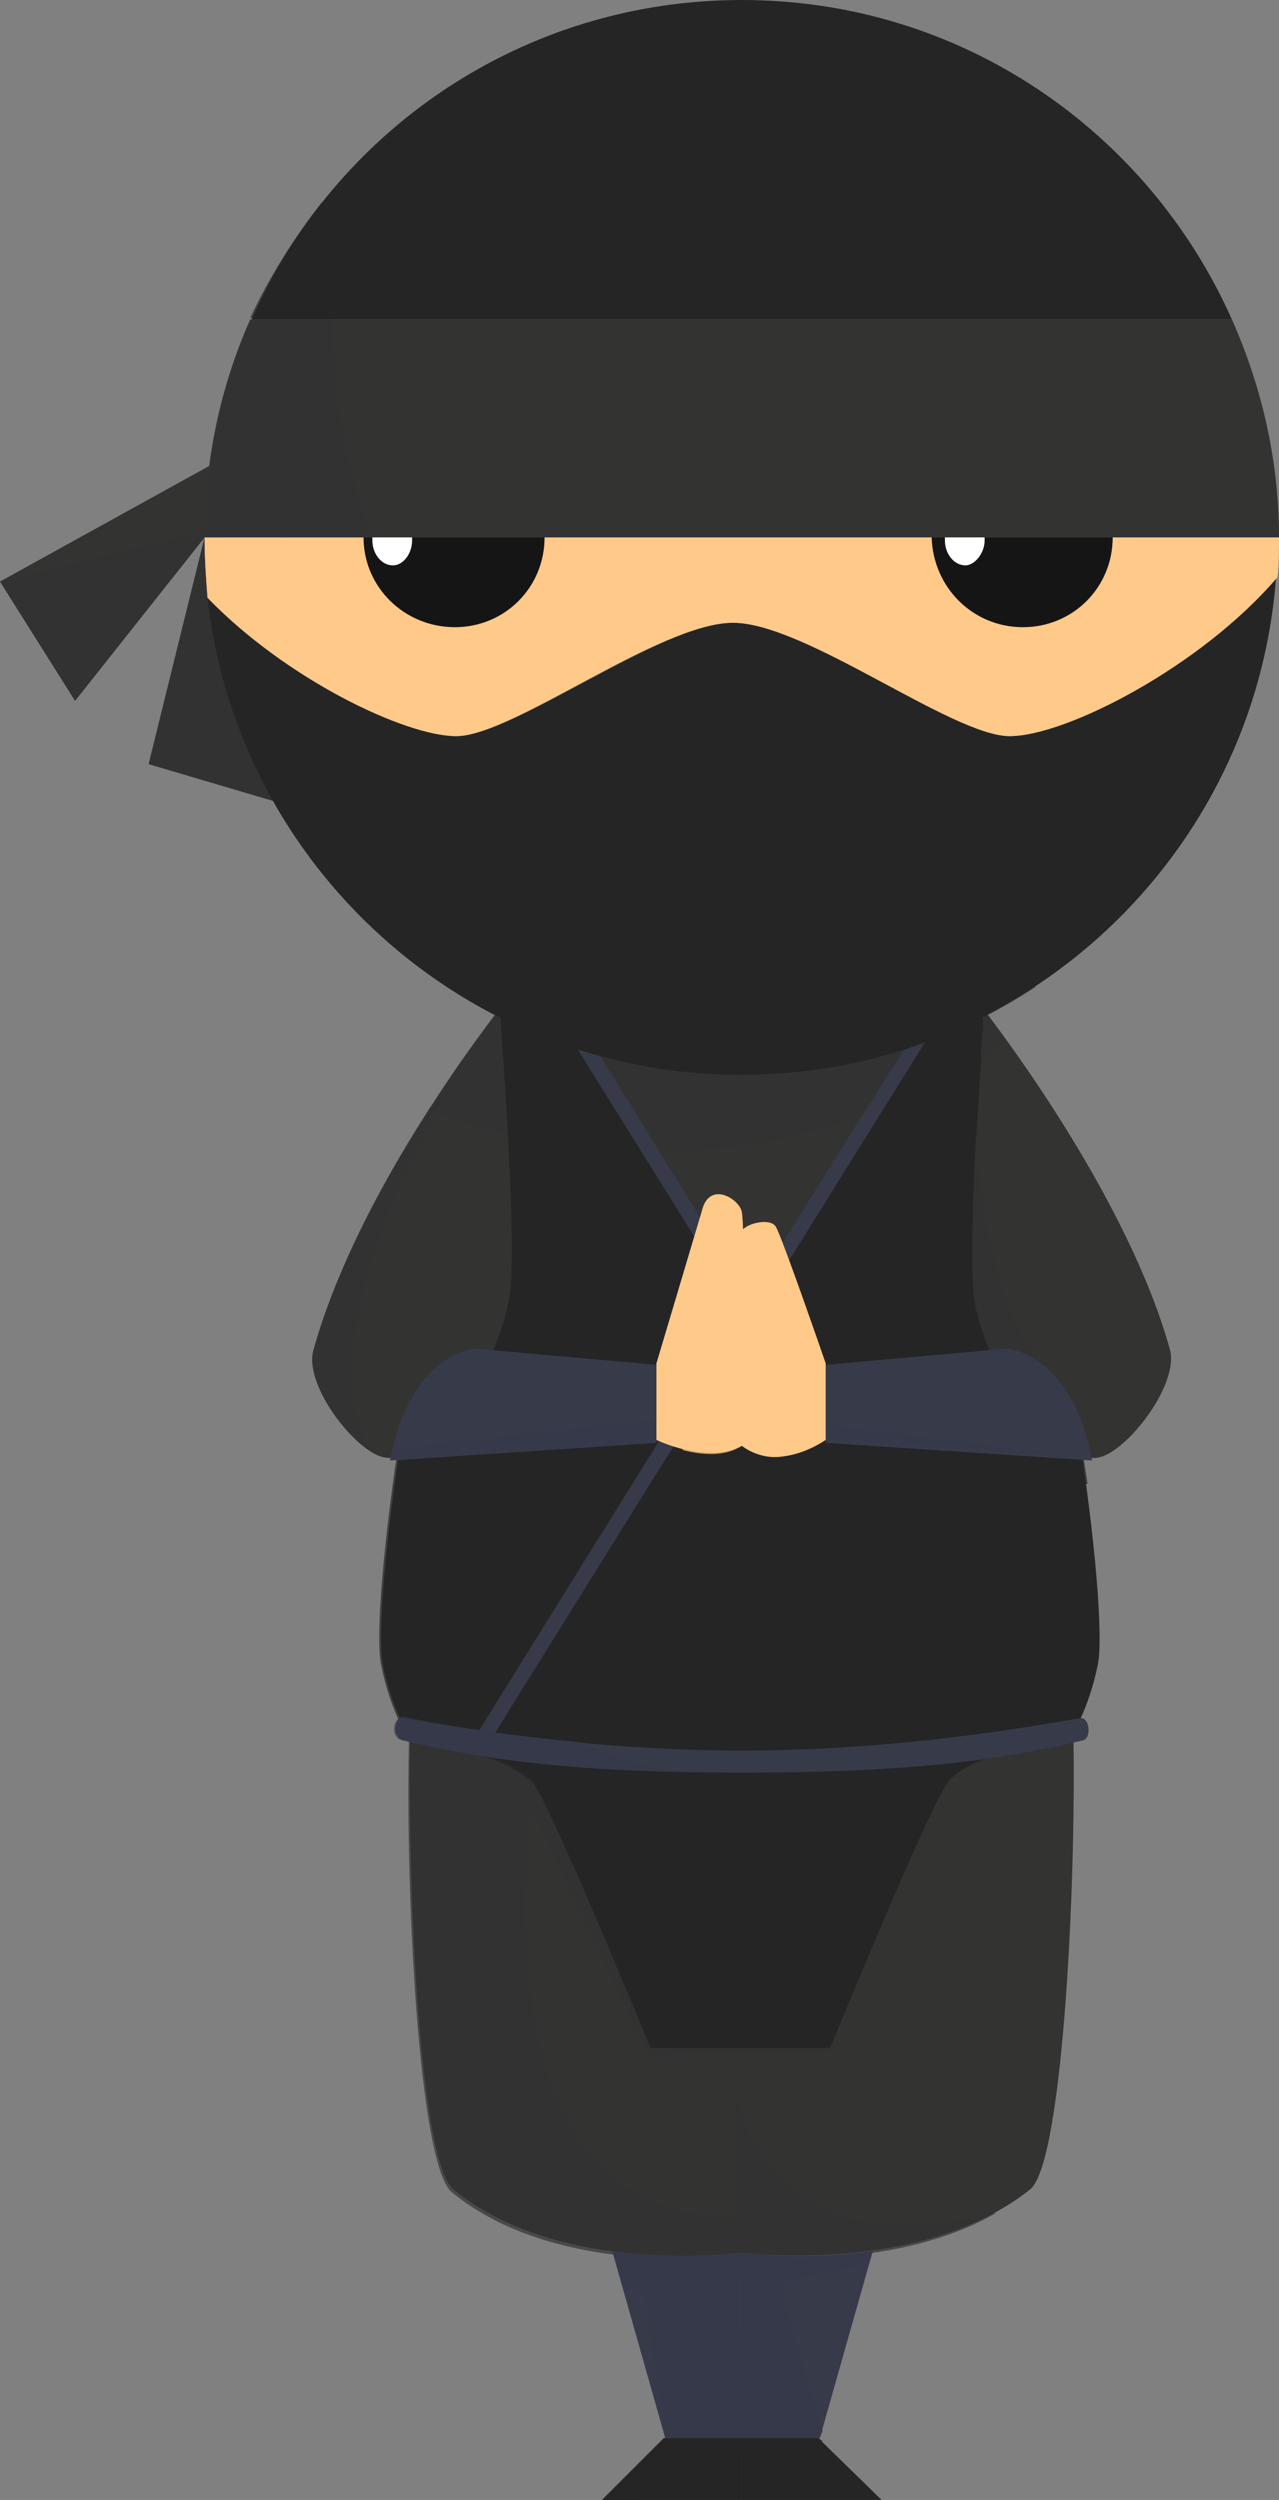 <svg version="1.1" xmlns="http://www.w3.org/2000/svg" xmlns:xlink="http://www.w3.org/1999/xlink" width="86.9" height="169.8" viewBox="0,0,86.9,169.8"><rect x="0" y="0" width="86.9" height="169.8" fill="#808080" stroke="none"/><g transform="translate(-196.55,-95.1)"><g data-paper-data="{&quot;isPaintingLayer&quot;:true}" fill-rule="nonzero" stroke="none" stroke-width="1" stroke-linecap="butt" stroke-linejoin="miter" stroke-miterlimit="10" stroke-dasharray="" stroke-dashoffset="0" style="mix-blend-mode: normal"><g><g><g fill="#333332"><path d="M266.55,243.8c-7.4,5.9 -19.6,4.3 -19.6,4.3c0,0 -12.3,1.7 -19.6,-4.3c-2.4,-2 -3.2,-22.4 -2.9,-32.2c0.4,-9.8 22.5,0 22.5,0c0,0 22.2,-9.8 22.5,0c0.3,9.9 -0.6,30.3 -2.9,32.2z"/><path d="M264.25,245.4c-7.3,4.2 -17.4,2.9 -17.4,2.9c0,0 -12.3,1.7 -19.6,-4.3c-2.3,-1.9 -3.2,-21.2 -2.9,-31.3c3.1,0.9 8.6,2.3 8.6,2.3l20.1,19.4l-12.5,0.3l-7.9,-16.8c-0.7,6 -2.3,27.9 13.8,27.8v-9.3c0,0 1,13.2 17.8,9z" opacity="0.7"/></g><g fill="#373a49"><path d="M247.05,248.1v12.6h-5.3l-3.6,-12.7c4.8,0.7 8.8,0.1 8.9,0.1z"/><g><path d="M255.85,248l-3.6,12.7h-5.3v-12.6c0,0 4,0.6 8.9,-0.1z"/><path d="M255.75,248l-0.2,0.9l-6.1,1.2l3,10.1l-0.2,0.5h-5.3v-12.6c0,0 4,0.6 8.8,-0.1z" opacity="0.7"/></g><path d="M247.05,248.1v1.8l-0.4,0.2l0.4,10.6h-5.3l-1.4,-9.6l-1.6,-1.1l-0.6,-2c4.8,0.7 8.8,0.1 8.9,0.1z" opacity="0.7"/></g><g fill="#252525"><g><path d="M252.15,260.7l4.3,4.2h-9.5v-4.2z"/><path d="M252.15,260.7l0.3,0.2l-5.5,3.5v-3.7z" opacity="0.7"/></g><g><path d="M246.95,260.7v4.2h-9.5l4.2,-4.2z"/><path d="M241.65,260.7h5.3v1.2l-6.9,3h-2.6z" opacity="0.7"/></g></g></g><g><g fill="#252525"><path d="M263.25,164c6,18.5 8.6,40.5 7.9,44.1c-0.6,3.1 -1.9,5.1 -1.9,5.1c0,0 -6.9,0.8 -8.4,3.1c-1.5,2.3 -7.9,17.9 -7.9,17.9h-6.1h-6.1c0,0 -6.4,-15.6 -7.9,-17.9c-1.5,-2.3 -8.4,-3.1 -8.4,-3.1c0,0 -1.3,-2 -1.9,-5.1c-0.7,-3.6 1.9,-25.6 7.9,-44.1c4.9,2.6 10.6,4 16.5,4c5.9,0 11.5,-1.4 16.3,-4z"/><path d="M228.25,171.3c0.7,-2.4 1.4,-4.9 2.2,-7.3c4.9,2.6 10.6,4 16.5,4c5.9,0 11.5,-1.5 16.5,-4c0.3,0.8 0.5,1.5 0.7,2.2c-5.4,3.8 -18.2,10.6 -35.9,5.1z" opacity="0.7"/><path d="M229.55,196.1c0,0 -1.3,13 3.2,20.3c-1.5,-2.3 -8.4,-3.1 -8.4,-3.1c0,0 -1.3,-2 -1.9,-5.1c-0.4,-1.8 0.1,-8.2 1.4,-16.5l46,0.3c0.2,1.3 0.4,2.6 0.6,3.9l-23.5,-2.6z" opacity="0.7"/></g><g fill="#373a49"><path d="M237.25,166.7l10.2,16.4l10.5,-16.8c0.5,-0.2 1,-0.3 1.5,-0.5l-30.2,48.5c-0.3,-0.1 -0.7,-0.2 -1,-0.3l18.6,-29.9l-11.1,-17.8c0.5,0.1 1,0.3 1.5,0.4z"/><g opacity="0.7"><path d="M240.35,173.4l-4.5,-7.1v0c0.4,0.1 0.9,0.3 1.4,0.4l4.2,6.7c-0.4,0 -0.8,0 -1.1,0z"/><path d="M259.45,165.8l-2.8,4.5c-0.5,0.2 -1.1,0.4 -1.6,0.6l2.9,-4.6c0.5,-0.1 1,-0.3 1.5,-0.5z"/></g><g opacity="0.7"><path d="M229.25,214.3c-0.3,-0.1 -0.7,-0.2 -1,-0.3v0l2.3,-3.6c0.1,0.4 0.2,0.9 0.3,1.3z"/><path d="M243.35,191.8l-1.5,2.3l-1.3,0.3l1.6,-2.6z"/></g></g><g fill="#333332"><path d="M237.25,166.7c3.1,0.8 6.3,1.3 9.7,1.3c3.8,0 7.5,-0.6 11,-1.7l-10.5,16.8z"/><path d="M244.65,167.9c0.8,0.1 1.6,0.1 2.4,0.1c0.9,0 1.7,0 2.6,-0.1c0.2,-0.1 0.5,-0.1 0.7,-0.1c0.7,0 1.3,-0.1 2,-0.2c0.2,0 0.4,-0.1 0.6,-0.1c1.7,-0.3 3.4,-0.7 5.1,-1.2l-2.9,4.6c-3.8,1.3 -8.4,2.4 -13.7,2.4l-4.2,-6.7c0.8,0.3 1.5,0.4 2.3,0.6h0.1c0.7,0.2 1.4,0.3 2.1,0.4c0.1,0.1 0.2,0.1 0.3,0.1c0.7,0.1 1.3,0.1 2,0.2c0.2,0 0.3,0 0.6,0z" opacity="0.7"/></g><g fill="#333332"><g><path d="M230.55,164.1c0.1,2.2 1.2,15.6 0.6,19.2c-0.7,3.9 -4.4,11.4 -8.4,10.8c-1.9,-0.2 -5.6,-4.9 -4.9,-7.3c2.8,-10.1 11.1,-21.2 12.4,-22.8c0.1,0 0.1,0.1 0.3,0.1z"/><path d="M226.15,170.7c0,0 -9.3,16.4 -4.2,23.1v0c-2,-1.1 -4.7,-4.9 -4.1,-7c1.6,-5.8 4.9,-11.8 7.8,-16.3v0c0.1,-0.2 0.3,-0.4 0.4,-0.6v0v0c2,-3.1 3.7,-5.3 4.2,-6c0.1,0 0.1,0.1 0.2,0.1c0,1 0.3,4.4 0.5,8.1c-1.5,-0.3 -3.1,-0.8 -4.8,-1.4z" opacity="0.7"/></g><g><path d="M276.05,186.8c0.6,2.4 -3,7 -4.9,7.3c-4,0.6 -7.8,-6.9 -8.4,-10.8c-0.5,-3.5 0.5,-17 0.7,-19.2c0.1,0 0.1,-0.1 0.2,-0.1c1.2,1.6 9.6,12.7 12.4,22.8z"/><path d="M263.15,166.9c0.1,-1.3 0.2,-2.3 0.2,-2.8c0.1,0 0.1,-0.1 0.2,-0.1c0.3,0.3 0.7,0.9 1.3,1.7c-0.4,0.4 -1,0.8 -1.7,1.2z" opacity="0.7"/><path d="M268.55,189h-3.8c-1,-2 -1.8,-4.1 -2,-5.6c-0.3,-2 -0.1,-6.9 0.1,-11.3c0,0 0.5,12.9 5.7,16.9z" opacity="0.7"/></g></g><g fill="#373a49"><path d="M270.15,213.3c-6.2,1.5 -12.7,2.2 -23.1,2.2c-10.5,0 -16.9,-0.7 -23.1,-2.2c-0.8,-0.2 -0.6,-1.6 0,-1.5c3,0.5 12.1,2.2 23,2.2c10.8,0 20,-1.7 23,-2.2c0.6,-0.1 0.8,1.3 0.2,1.5z"/><path d="M223.95,211.7c1.9,0.4 6.2,1.2 11.8,1.7c1.6,0.7 4.1,1.6 6.9,2c-8,-0.1 -13.5,-0.9 -18.8,-2.1c-0.8,-0.2 -0.6,-1.6 0.1,-1.6z" opacity="0.7"/></g><g fill="#373a49"><g><path d="M241.15,193.1l-18.1,1.2c1.4,-7.4 5.8,-7.6 5.8,-7.6l12.3,1.1z"/><path d="M241.25,191.5v1.5l-18.1,1.2c0,-0.3 0.1,-0.5 0.1,-0.7l17.9,-2z" opacity="0.7"/></g><g><path d="M252.65,187.8l12.3,-1.1c0,0 4.4,0.2 5.8,7.6l-18.1,-1.2z"/><path d="M270.75,194.1l-18,-1.2v-1l18,2.2c0,0.1 0,0.1 0,0z" opacity="0.7"/></g></g><g><g><path d="M246.95,193.3c-2.3,1.3 -5.8,-0.4 -5.8,-0.4v-5.2c0,0 2.6,-8.7 3.1,-10.4c0.5,-2 2.5,-0.8 2.7,0.1c0.3,1.7 0,15.9 0,15.9z" fill="#fec989"/><g><path d="M242.95,193.6c-0.1,-0.9 -0.2,-4.1 0.3,-6.9c0.5,-2.6 2.2,-3 3.2,-3.3c0,-2.7 0.3,-4.1 0.5,-4.7c0,0.3 0.1,3.1 0.1,4.8v0c0,0 -2.2,0.3 -3,1.8c-0.9,1.5 -1.1,6.5 -0.7,7c0.4,0.5 1.4,0.7 1.7,0.3c0.9,1.2 1.9,0.7 1.9,0.7c-1.2,0.8 -2.8,0.6 -4,0.3z" fill="#fec989" opacity="0.7"/><path d="M247.05,178.7c0.1,-0.2 0.1,-0.3 0.1,-0.3c0,0 0,0.1 0,0.2c-0.1,0 -0.1,0 -0.1,0.1z" fill="#333332"/></g></g><g fill="#fec989"><path d="M245.05,192.7c-0.3,0.4 -1.3,0.1 -1.7,-0.3c-0.4,-0.4 -0.1,-5.5 0.7,-7c0.9,-1.5 3,-1.8 3,-1.8c0,-1.7 -0.1,-4.9 -0.1,-4.9c0.3,-0.5 1.9,-0.9 2.3,-0.3c0.4,0.6 3.4,9.3 3.4,9.3v5.2c0,0 -3.2,2.3 -5.7,0.4c0,0 -1,0.6 -1.9,-0.6z"/><path d="M247.05,193.3c0,0 0.9,-0.3 1.5,-1.3c0,0 -0.4,1.8 1.3,2c-0.9,0.2 -1.9,0 -2.8,-0.7z" opacity="0.7"/></g></g></g><g><g fill="#333332"><path d="M215.45,149.6l-8.8,-2.6l3.8,-15.4l-8.8,11.1l-5.1,-8.1l14.3,-7.9z"/><path d="M201.65,142.7l-5.1,-8.1l15.2,-3.7l3.7,18.7l-8.8,-2.6l3.8,-15.4z" opacity="0.7"/></g><g fill="#252525"><path d="M283.25,134.3c-1.4,18.9 -17.2,33.8 -36.4,33.8c-18.7,0 -34.2,-14.2 -36.2,-32.4c5.3,5.4 13.4,9.4 16.9,9.4c3.9,0 13.9,-7.7 18.8,-7.7c5,0 15,7.7 18.8,7.7c3.8,0 13,-4.7 18.1,-10.8z"/><path d="M266.95,162.1c-5.7,3.8 -12.6,6 -20,6c-18.7,0 -34.2,-14.2 -36.2,-32.4c4,4.2 9.8,7.5 13.8,8.8c7.7,11 20.4,18.2 34.9,18.2c2.6,0 5.1,-0.2 7.5,-0.6z" opacity="0.7"/></g><g fill="#252525"><path d="M280.25,116.8h-66.6c5.6,-12.8 18.4,-21.7 33.3,-21.7c14.9,0 27.6,8.9 33.3,21.7z"/><path d="M217.05,116.7h-3.5c1.3,-2.8 3,-5.5 4.9,-7.9c-0.7,2.6 -1.2,5.2 -1.4,7.9z" opacity="0.7"/></g><g fill="#fec989"><path d="M283.45,131.6c0,0.9 0,1.8 -0.1,2.7c-5.2,6.1 -14.4,10.8 -18.2,10.8c-3.9,0 -13.9,-7.7 -18.8,-7.7c-5,0 -15,7.7 -18.8,7.7c-3.5,0 -11.6,-3.9 -16.9,-9.4c-0.1,-1.3 -0.2,-2.7 -0.2,-4.1z"/><path d="M221.05,143.1c-3.5,-1.7 -7.4,-4.3 -10.4,-7.4c-0.1,-1.3 -0.2,-2.7 -0.2,-4.1h5.5c1.2,4.1 2.9,8 5.1,11.5z" opacity="0.7"/></g><g fill="#333332"><path d="M283.45,131.6h-73c0,-5.3 1.1,-10.3 3.1,-14.8h66.7c2,4.5 3.2,9.5 3.2,14.8z"/><path d="M221.85,131.6h-11.3c0,-5.3 1.1,-10.3 3.1,-14.8h5.5c0,5.2 0.9,10.2 2.7,14.8z" opacity="0.7"/></g><g><g><path d="M221.25,131.6h12.3c0,3.4 -2.7,6.1 -6.1,6.1c-3.4,0 -6.2,-2.7 -6.2,-6.1z" fill="#151515"/><path d="M223.25,133.5c-0.8,0 -1.4,-0.8 -1.4,-1.7c0,0 0,-0.1 0,-0.2h2.7c0,0 0,0.1 0,0.2c0,0.9 -0.6,1.7 -1.3,1.7z" fill="#ffffff"/></g><g><path d="M259.85,131.6h12.3c0,3.4 -2.7,6.1 -6.1,6.1c-3.4,0 -6.1,-2.7 -6.2,-6.1z" fill="#151515"/><path d="M262.15,133.5c-0.8,0 -1.4,-0.8 -1.4,-1.7c0,0 0,-0.1 0,-0.2h2.7c0,0 0,0.1 0,0.2c0,0.9 -0.7,1.7 -1.3,1.7z" fill="#ffffff"/></g></g></g></g></g></g></svg>